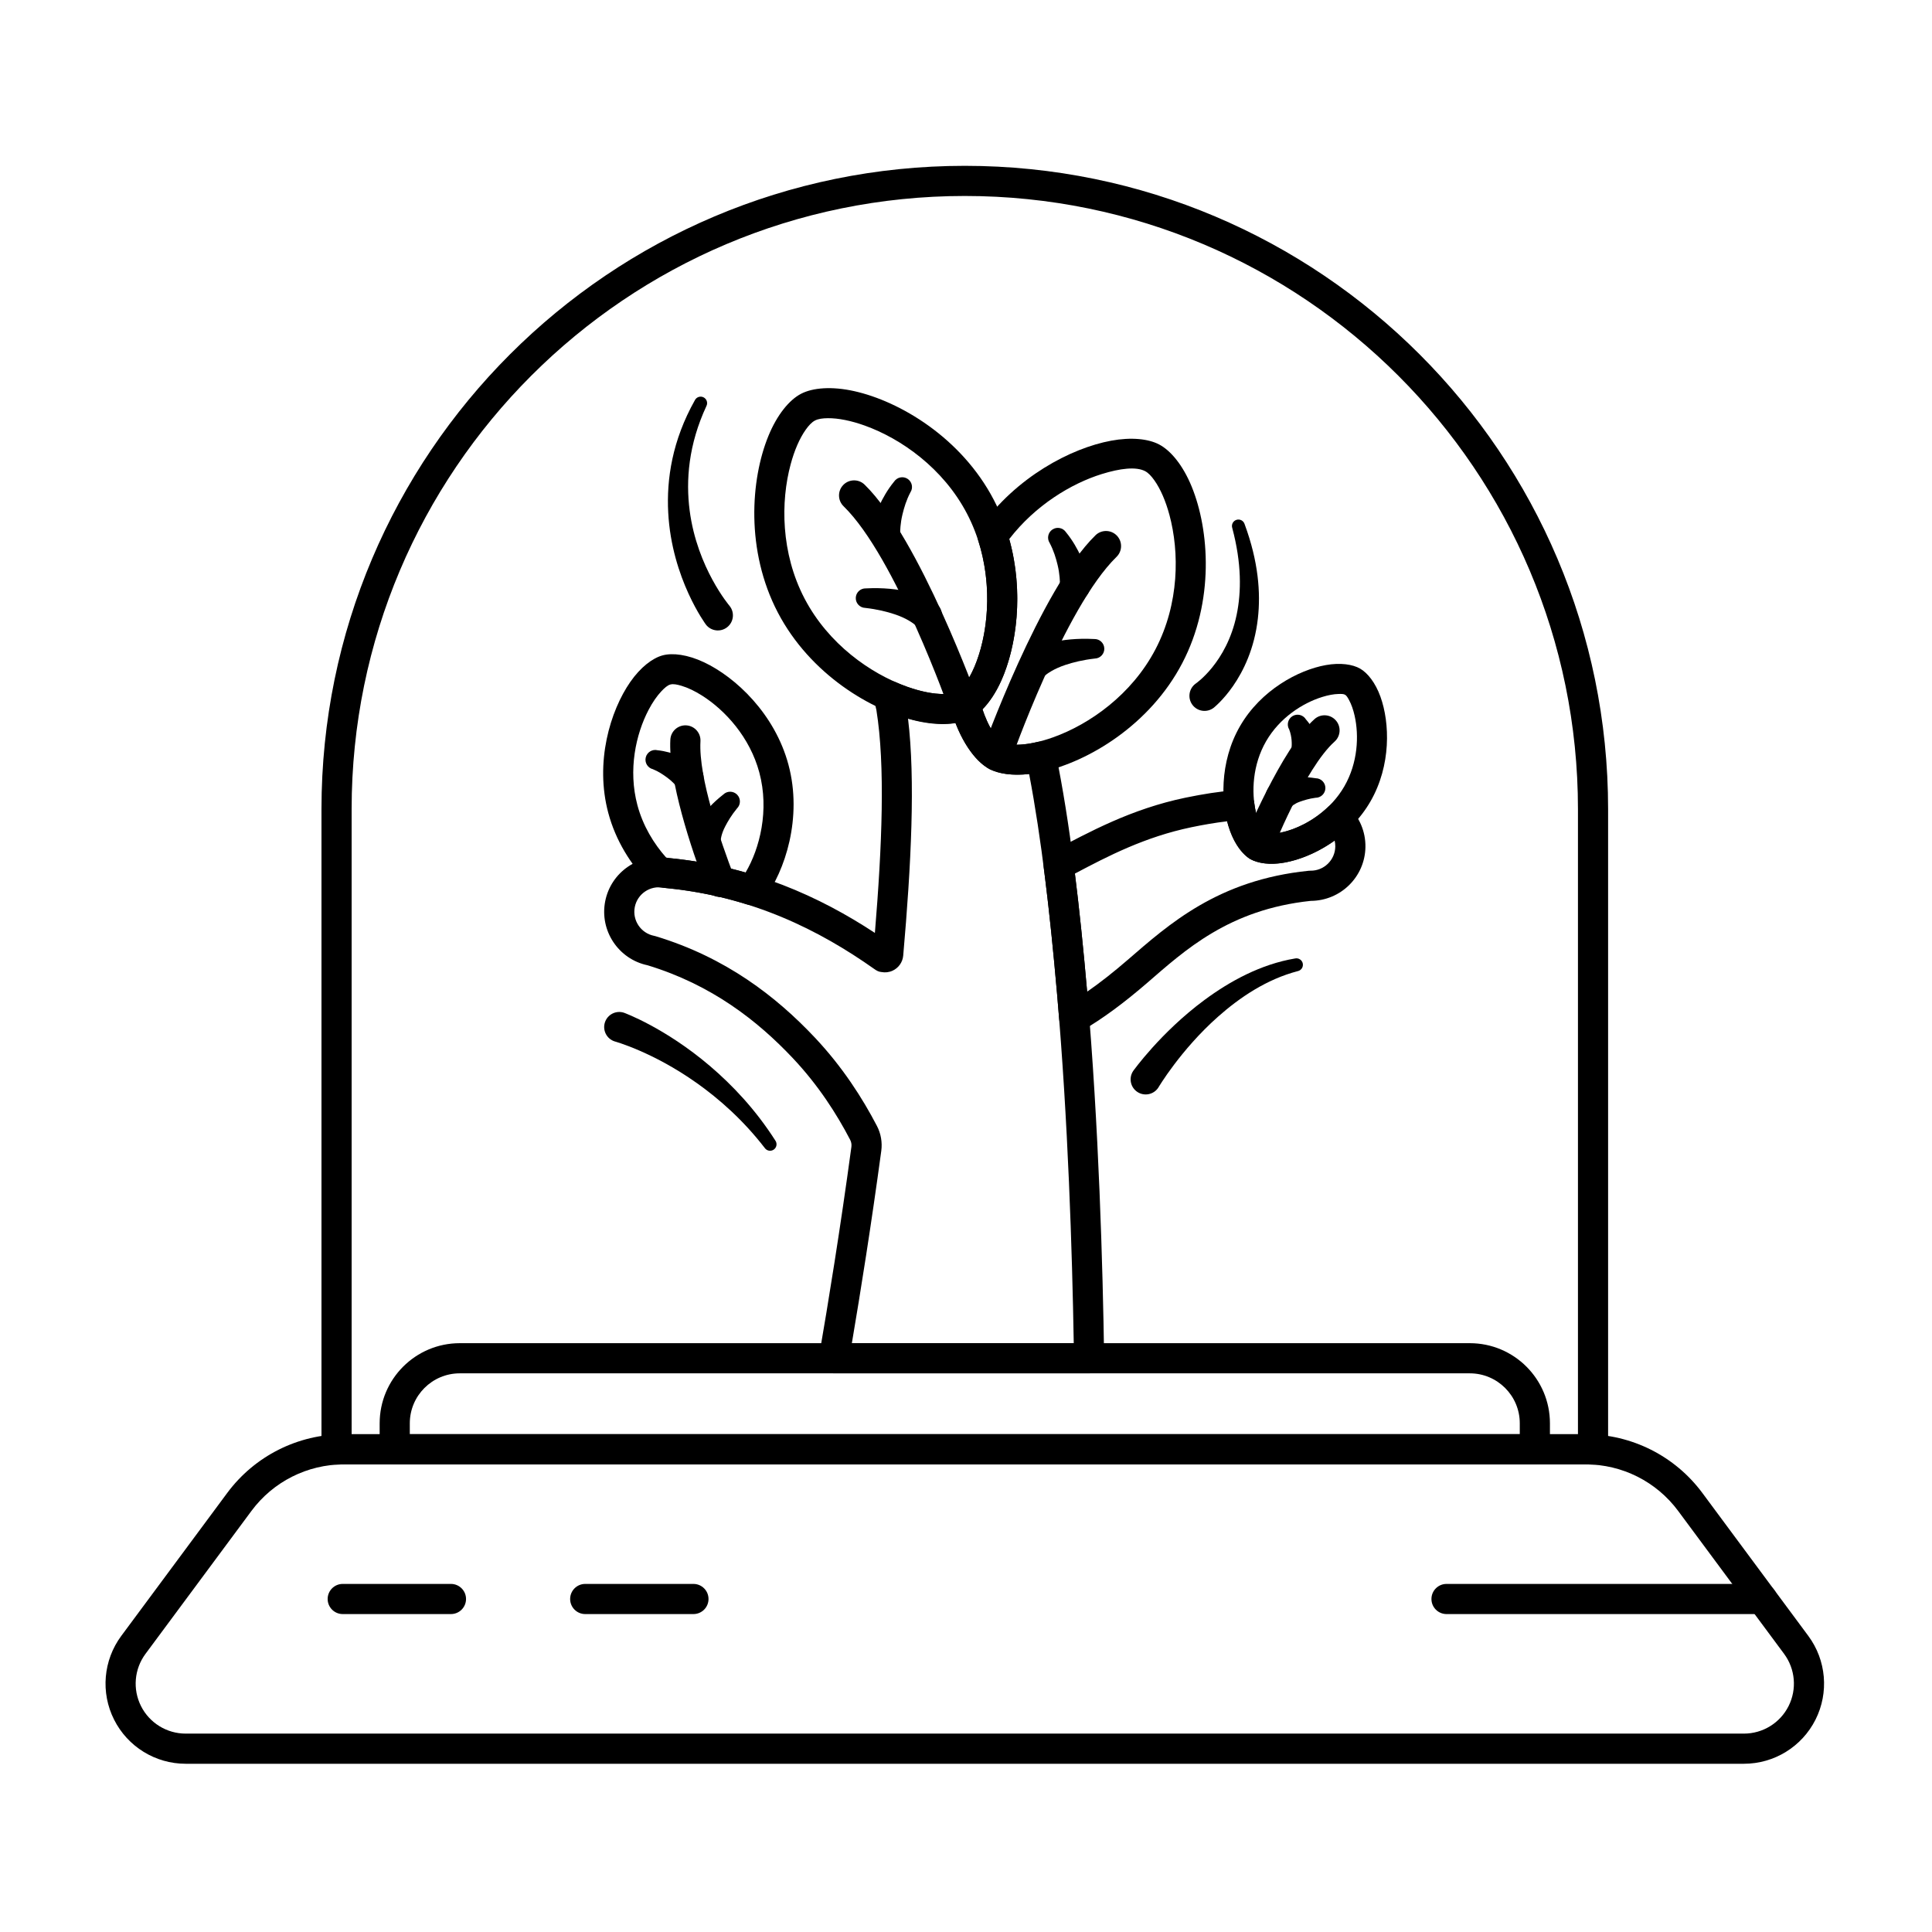 <svg clip-rule="evenodd" fill-rule="evenodd" height="512" stroke-linejoin="round" stroke-miterlimit="2" viewBox="0 0 267 267" width="512" xmlns="http://www.w3.org/2000/svg"><path d="m235.265 206.326c-3.785-5.106-9.766-8.118-16.122-8.118h-171.619c-6.357 0-12.338 3.012-16.123 8.118-4.041 5.452-9.7 13.088-14.64 19.752-2.491 3.362-2.876 7.84-.994 11.577 1.881 3.737 5.708 6.095 9.892 6.095h215.348c4.184 0 8.011-2.358 9.893-6.095s1.497-8.215-.995-11.577zm-3.347 2.481 14.64 19.752c1.554 2.097 1.794 4.891.62 7.222-1.173 2.331-3.561 3.802-6.171 3.802h-215.347c-2.611 0-4.998-1.471-6.172-3.802s-.934-5.125.621-7.222c0 0 14.64-19.751 14.64-19.751 2.999-4.047 7.738-6.433 12.775-6.433h171.618c5.038 0 9.777 2.386 12.776 6.432z"/><path d="m243.533 218.896h-43.626c-1.15 0-2.083.933-2.083 2.083s.933 2.083 2.083 2.083h43.626c1.149 0 2.083-.933 2.083-2.083s-.934-2.083-2.083-2.083z"/><path d="m62.321 218.896h-14.956c-1.15 0-2.084.933-2.084 2.083s.934 2.083 2.084 2.083h14.956c1.15 0 2.084-.933 2.084-2.083s-.934-2.083-2.084-2.083z"/><path d="m95.833 218.896h-14.957c-1.15 0-2.083.933-2.083 2.083s.933 2.083 2.083 2.083h14.957c1.15 0 2.083-.933 2.083-2.083s-.933-2.083-2.083-2.083z"/><path d="m52.468 200.291c0 1.151.932 2.084 2.083 2.084h157.565c1.15 0 2.083-.933 2.083-2.084v-3.588c0-6.118-4.959-11.077-11.076-11.077-27.749 0-111.83 0-139.579 0-6.117 0-11.076 4.959-11.076 11.077zm4.166-2.083v-1.505c0-3.816 3.094-6.91 6.91-6.91h139.579c3.816 0 6.909 3.094 6.909 6.909v1.506z"/><path d="m44.428 200.32c0 .573.236 1.121.653 1.514.416.394.977.598 1.549.566.296-.017.595-.025.894-.025h171.618c.3 0 .598.008.895.025.572.032 1.132-.172 1.549-.566.416-.393.652-.941.652-1.514v-88.498c0-49.068-39.837-88.905-88.905-88.905s-88.905 39.837-88.905 88.905zm173.644-2.112h-169.477v-86.386c0-46.769 37.97-84.739 84.738-84.739 46.769 0 84.739 37.97 84.739 84.739z"/><path d="m187.973 92.406c-1.027-.593-2.726-.855-4.758-.49-3.785.68-8.97 3.454-11.848 8.44-2.879 4.986-2.688 10.862-1.385 14.48.7 1.943 1.776 3.283 2.803 3.876s2.726.855 4.759.49c3.784-.681 8.969-3.454 11.848-8.44 2.878-4.986 2.688-10.862 1.384-14.48-.699-1.943-1.776-3.283-2.803-3.876zm-2.083 3.608c.216.125.371.408.55.737.319.584.58 1.327.769 2.17.616 2.743.455 6.5-1.426 9.758s-5.054 5.275-7.737 6.114c-.825.258-1.599.403-2.264.419-.374.009-.697.017-.914-.108-.216-.125-.371-.408-.55-.737-.318-.584-.58-1.327-.769-2.17-.615-2.743-.455-6.5 1.426-9.758s5.054-5.275 7.738-6.114c.825-.258 1.598-.403 2.263-.419.375-.009.698-.017.914.108z"/><path d="m110.697 54.424c-1.621.847-3.305 2.889-4.509 5.836-2.442 5.976-3.169 15.819 1.306 24.387 4.476 8.567 12.97 13.593 19.27 15.002 3.107.695 5.745.48 7.366-.367 1.62-.846 3.304-2.889 4.508-5.836 2.442-5.976 3.17-15.819-1.306-24.387-4.475-8.567-12.97-13.593-19.27-15.002-3.106-.695-5.745-.48-7.365.367zm1.929 3.693c.453-.237 1.067-.317 1.781-.323 1.444-.013 3.213.342 5.109 1.023 5.002 1.798 10.83 5.868 14.123 12.172 3.293 6.303 3.305 13.412 1.923 18.544-.524 1.946-1.243 3.601-2.078 4.779-.413.582-.83 1.04-1.283 1.277-.454.237-1.068.317-1.782.323-1.444.013-3.212-.342-5.109-1.023-5.002-1.798-10.83-5.868-14.123-12.172-3.293-6.303-3.304-13.412-1.922-18.544.523-1.946 1.242-3.6 2.078-4.779.413-.582.83-1.04 1.283-1.277z"/><path d="m92.641 102.21c-.303 5.529 2.909 15.142 4.909 20.407.408 1.075 1.613 1.617 2.687 1.208 1.075-.408 1.617-1.612 1.208-2.687-1.836-4.834-4.921-13.624-4.643-18.7.063-1.148-.818-2.131-1.966-2.194s-2.132.818-2.195 1.966z"/><path d="m181.657 99.385c-4.576 4.102-9.762 16.744-9.762 16.744-.43 1.067.086 2.281 1.153 2.711 1.066.43 2.281-.086 2.711-1.153 0 0 4.546-11.495 8.679-15.199.856-.767.929-2.085.161-2.941-.767-.857-2.085-.929-2.942-.162z"/><path d="m151.393 73.976c-7.632 7.442-15.64 29.759-15.64 29.759-.385 1.084.183 2.276 1.266 2.661 1.084.384 2.276-.183 2.661-1.267 0 0 7.417-21.144 14.622-28.17.823-.803.839-2.123.037-2.946-.803-.823-2.123-.84-2.946-.037z"/><path d="m116.58 69.962c7.204 7.026 14.622 28.17 14.622 28.17.385 1.084 1.577 1.651 2.66 1.267 1.084-.385 1.651-1.577 1.267-2.66 0 0-8.009-22.318-15.64-29.76-.823-.803-2.143-.786-2.946.037s-.786 2.143.037 2.946z"/><path d="m95.43 116.107s4.096 1.371 4.158.263l-.033.031.005-.039c.037-.364.125-1.113.658-2.144.373-.719.868-1.558 1.629-2.488.533-.521.543-1.376.023-1.909-.521-.532-1.376-.542-1.909-.022-1.464 1.142-2.395 2.225-3.062 3.114-.926 1.238-1.219 2.213-1.368 2.682-.066.211-.077.359-.091.428-.009.042-.01.084-.01.084z"/><path d="m175.626 108.457s-.731.742-.731 1.585c0 1.15.933 2.083 2.083 2.083 0 0 .607.104 1.314-.511.195-.17.575-.544 1.348-.818.575-.203 1.265-.425 2.162-.544.745.008 1.357-.589 1.365-1.334.009-.745-.589-1.357-1.333-1.365-2.897-.455-4.583.144-5.402.45-.372.14-.579.306-.691.369-.063.036-.115.085-.115.085z"/><path d="m141.352 90.526 2.786 3.047c.057-.042.116-.088.176-.138.413-.346 1.304-1.007 2.924-1.545 1.073-.356 2.402-.692 4.069-.88.744-.023 1.33-.646 1.307-1.39-.023-.745-.645-1.331-1.39-1.308-2.454-.126-4.341.122-5.778.435-1.935.421-3.062 1.082-3.6 1.412-.224.138-.356.255-.424.306-.037.029-.07.061-.07.061z"/><path d="m129.539 83.582c-.125-.148-.29-.289-.504-.42-.538-.33-1.665-.991-3.6-1.412-1.436-.313-3.323-.56-5.778-.435-.744-.022-1.367.563-1.39 1.308-.023.744.563 1.367 1.308 1.39 1.667.188 2.995.524 4.069.88 1.62.538 2.511 1.2 2.924 1.545.85.711 1.531.689 1.531.689-.628.212.692.194 1.494-.631.802-.824.783-2.144-.041-2.946z"/><path d="m96.598 105.948c-.088-.084-.192-.165-.313-.243-.415-.268-1.256-.837-2.484-1.285-.842-.308-1.806-.622-2.924-.737-.723-.179-1.455.263-1.634.986-.178.724.264 1.456.987 1.634.786.315 1.413.751 1.96 1.148.742.539 1.193 1.093 1.423 1.354.724.825 1.531.709 1.531.709-.635.21.685.196 1.489-.626s.79-2.142-.032-2.947z"/><path d="m178.496 103.389c-.054.162-.083.357-.083.559 0 1.15.933 2.084 2.083 2.084 0 0 2.576-.632 1.97-2.698-.231-.791-.673-2.422-1.987-3.911-.385-.638-1.216-.843-1.853-.458-.638.385-.843 1.216-.457 1.853.387 1.017.37 1.958.327 2.571z"/><path d="m147.596 82.742c-.594-.133.189.375 1.07.328 1.148-.061 2.03-1.043 1.969-2.191l-.022.024c0-.158-.019-.327-.059-.507-.139-.627-.433-1.928-1.158-3.464-.502-1.062-1.145-2.241-2.078-3.378-.412-.62-1.25-.79-1.871-.378-.621.411-.79 1.249-.379 1.87.555 1.057.867 2.101 1.09 3.028.307 1.273.323 2.301.33 2.796.015 1.019.574 1.574 1.108 1.872z"/><path d="m120.248 73.867 4.127.267c.011-.083.017-.17.018-.26.007-.496.023-1.524.33-2.797.224-.927.535-1.971 1.09-3.028.412-.62.242-1.459-.379-1.87-.62-.412-1.459-.242-1.87.379-.934 1.136-1.577 2.315-2.078 3.378-.725 1.535-1.019 2.836-1.159 3.463-.044.202-.06.343-.072.41-.005.029-.007.058-.007.058z"/><path d="m89.592 121.982c.389.404.924.635 1.484.64l.831.093c4.091.387 7.873 1.189 11.38 2.29.841.264 1.756-.029 2.287-.732 2.932-3.885 5.349-11.283 3.39-18.592-1.881-7.02-7.293-12.097-11.685-14.162-2.26-1.063-4.321-1.319-5.706-.948-1.386.372-3.043 1.624-4.469 3.674-2.77 3.985-4.919 11.088-3.038 18.107 1.032 3.853 3.121 7.126 5.526 9.63zm2.478-3.458c-1.733-1.951-3.217-4.403-3.98-7.25-1.308-4.884-.213-9.817 1.54-13.164.551-1.051 1.164-1.941 1.794-2.603.429-.45.826-.803 1.227-.911.401-.107.921 0 1.518.176.876.258 1.852.722 2.855 1.357 3.192 2.022 6.607 5.747 7.915 10.63 1.399 5.221.065 10.505-1.902 13.822-3.316-.945-6.854-1.64-10.639-2.004z"/><path d="m135.482 72.896c-.378.534-.482 1.214-.283 1.838 1.808 5.647 1.437 11.49.094 15.719-.777 2.445-1.793 4.349-3.001 5.084-.798.486-1.175 1.443-.923 2.342 1.201 4.281 3.343 7.334 5.383 8.4 1.62.846 4.259 1.061 7.365.367 6.3-1.41 14.795-6.435 19.27-15.003 4.476-8.567 3.748-18.41 1.306-24.386-1.204-2.947-2.888-4.99-4.508-5.836-1.493-.78-3.836-1.032-6.617-.52-5.569 1.026-13.163 5.032-18.086 11.995zm3.996 1.601c3.591-4.663 8.559-7.668 12.771-8.979 2.541-.791 4.75-1.06 6.007-.404.453.237.87.695 1.283 1.277.835 1.178 1.554 2.832 2.078 4.779 1.382 5.132 1.37 12.241-1.923 18.544-3.293 6.304-9.121 10.374-14.123 12.172-1.896.681-3.665 1.036-5.109 1.023-.714-.006-1.328-.086-1.781-.323-1.159-.606-2.141-2.302-2.905-4.551.944-.954 1.848-2.298 2.597-3.97 2.117-4.725 3.156-12.219 1.104-19.568z"/><path d="m120.909 128.928c-7.636-5.023-16.916-9.235-28.511-10.351-4.052-.737-7.963 1.921-8.76 5.975-.796 4.057 1.822 7.999 5.856 8.847 8.852 2.697 15.19 7.657 20.075 12.838 3.531 3.746 6.073 7.73 7.928 11.293.152.296.21.631.166.961-1.535 11.347-3.215 21.657-4.46 28.864-.105.606.064 1.227.459 1.697.396.47.979.741 1.594.741h35.252c.557 0 1.092-.224 1.483-.621.392-.397.608-.935.6-1.492-.183-12.636-.737-32.034-2.354-50.681-1.034-11.934-2.391-23.461-4.324-32.855-.113-.551-.445-1.033-.919-1.336s-1.051-.401-1.599-.272c-1.987.469-3.685.587-4.714.05-1.37-.716-2.494-2.957-3.3-5.832-.176-.628-.636-1.137-1.243-1.376s-1.291-.18-1.847.16c-.03.018-.06.035-.09.051-.545.284-1.31.352-2.207.317-1.777-.071-3.966-.635-6.257-1.648-.673-.298-1.453-.218-2.052.209-.599.428-.929 1.139-.866 1.872.05.594.149 1.193.299 1.79 1.234 7.646.787 18.742-.209 30.799zm4.579-29.625c2.501.694 4.783.871 6.555.608 1.237 3.21 3.009 5.48 4.709 6.368 1.278.668 3.194.941 5.473.685 1.696 8.874 2.913 19.461 3.861 30.394 1.52 17.527 2.094 35.72 2.305 48.268h-30.665c1.195-7.043 2.689-16.394 4.066-26.577.159-1.177-.048-2.374-.592-3.429-.001-.003-.002-.005-.004-.008-2.009-3.86-4.768-8.174-8.595-12.233-5.341-5.665-12.292-11.063-22.003-13.999-.066-.02-.133-.036-.201-.05-1.834-.36-3.03-2.141-2.67-3.975.36-1.833 2.141-3.03 3.975-2.669.068.013.136.023.205.029 12.01 1.136 21.358 5.853 28.916 11.198.291.206.584.391.99.421l-.006-.002c.514.101 1.056.042 1.548-.184.823-.379 1.383-1.168 1.467-2.071.001-.004.001-.007.001-.011 1.106-12.565 1.691-24.336.665-32.763z"/><path d="m173.339 110.978c-.138-1.108-1.125-1.91-2.238-1.819-2.574.211-4.988.605-7.287 1.083-7.513 1.562-13.295 4.746-18.48 7.475-.77.405-1.207 1.247-1.096 2.11.722 5.588 1.326 11.507 1.848 17.531.1 1.153.196 2.309.288 3.465.056.713.475 1.347 1.108 1.679.633.333 1.392.318 2.011-.04 2.941-1.7 5.924-3.933 9.065-6.646 5.143-4.443 11.244-10.127 22.581-11.317 4.141-.014 7.502-3.323 7.562-7.447.031-2.154-.845-4.112-2.274-5.509-.803-.785-2.083-.792-2.895-.017-2.029 1.939-4.491 3.117-6.5 3.531-.922.191-1.706.311-2.164.047-.298-.172-.501-.597-.731-1.1-.374-.819-.653-1.861-.798-3.026zm-3.749 2.521c.691 2.61 1.978 4.511 3.195 5.213.86.497 2.163.771 3.743.628 2.255-.203 5.22-1.24 7.916-3.173.064.264.095.541.091.825-.027 1.868-1.566 3.363-3.435 3.336-.08-.001-.16.003-.24.011-12.554 1.271-19.352 7.422-25.026 12.324-1.919 1.657-3.772 3.126-5.593 4.388.001-.002-.004-.052-.004-.052-.483-5.571-1.035-11.053-1.685-16.271 4.555-2.408 9.646-5.062 16.111-6.407 1.578-.328 3.215-.615 4.927-.821z"/><path d="m84.942 143.92s5.246 1.426 11.342 5.749c3.109 2.204 6.43 5.126 9.407 8.984.284.403.842.501 1.245.217.404-.284.501-.842.217-1.245-2.764-4.328-5.983-7.701-9.041-10.306-6.26-5.332-11.895-7.366-11.895-7.366-1.095-.352-2.269.251-2.621 1.346s.251 2.269 1.346 2.621z"/><path d="m160.076 150.309s3.06-5.191 8.232-9.784c3.036-2.696 6.768-5.203 11.045-6.318.483-.103.791-.578.688-1.06-.103-.483-.579-.791-1.061-.688-4.73.793-9.007 3.134-12.547 5.754-6.043 4.474-9.843 9.814-9.843 9.814-.629.962-.36 2.255.602 2.884.962.63 2.255.36 2.884-.602z"/><path d="m167.692 97.844s5.2-3.989 6.146-12.387c.398-3.529.075-7.862-1.839-13.034-.149-.47-.652-.73-1.122-.581-.47.15-.731.653-.581 1.123 1.301 4.872 1.266 8.842.603 12.021-1.381 6.616-5.669 9.497-5.669 9.497-.927.679-1.129 1.984-.449 2.911.679.928 1.984 1.129 2.911.45z"/><path d="m100.84 83.751s-4.493-5.246-5.529-13.187c-.548-4.205-.157-9.135 2.313-14.446.225-.439.052-.978-.387-1.203s-.978-.052-1.203.387c-3.132 5.572-3.932 10.913-3.687 15.534.484 9.148 5.225 15.501 5.225 15.501.714.901 2.025 1.054 2.927.34.902-.713 1.054-2.025.341-2.926z"/></svg>